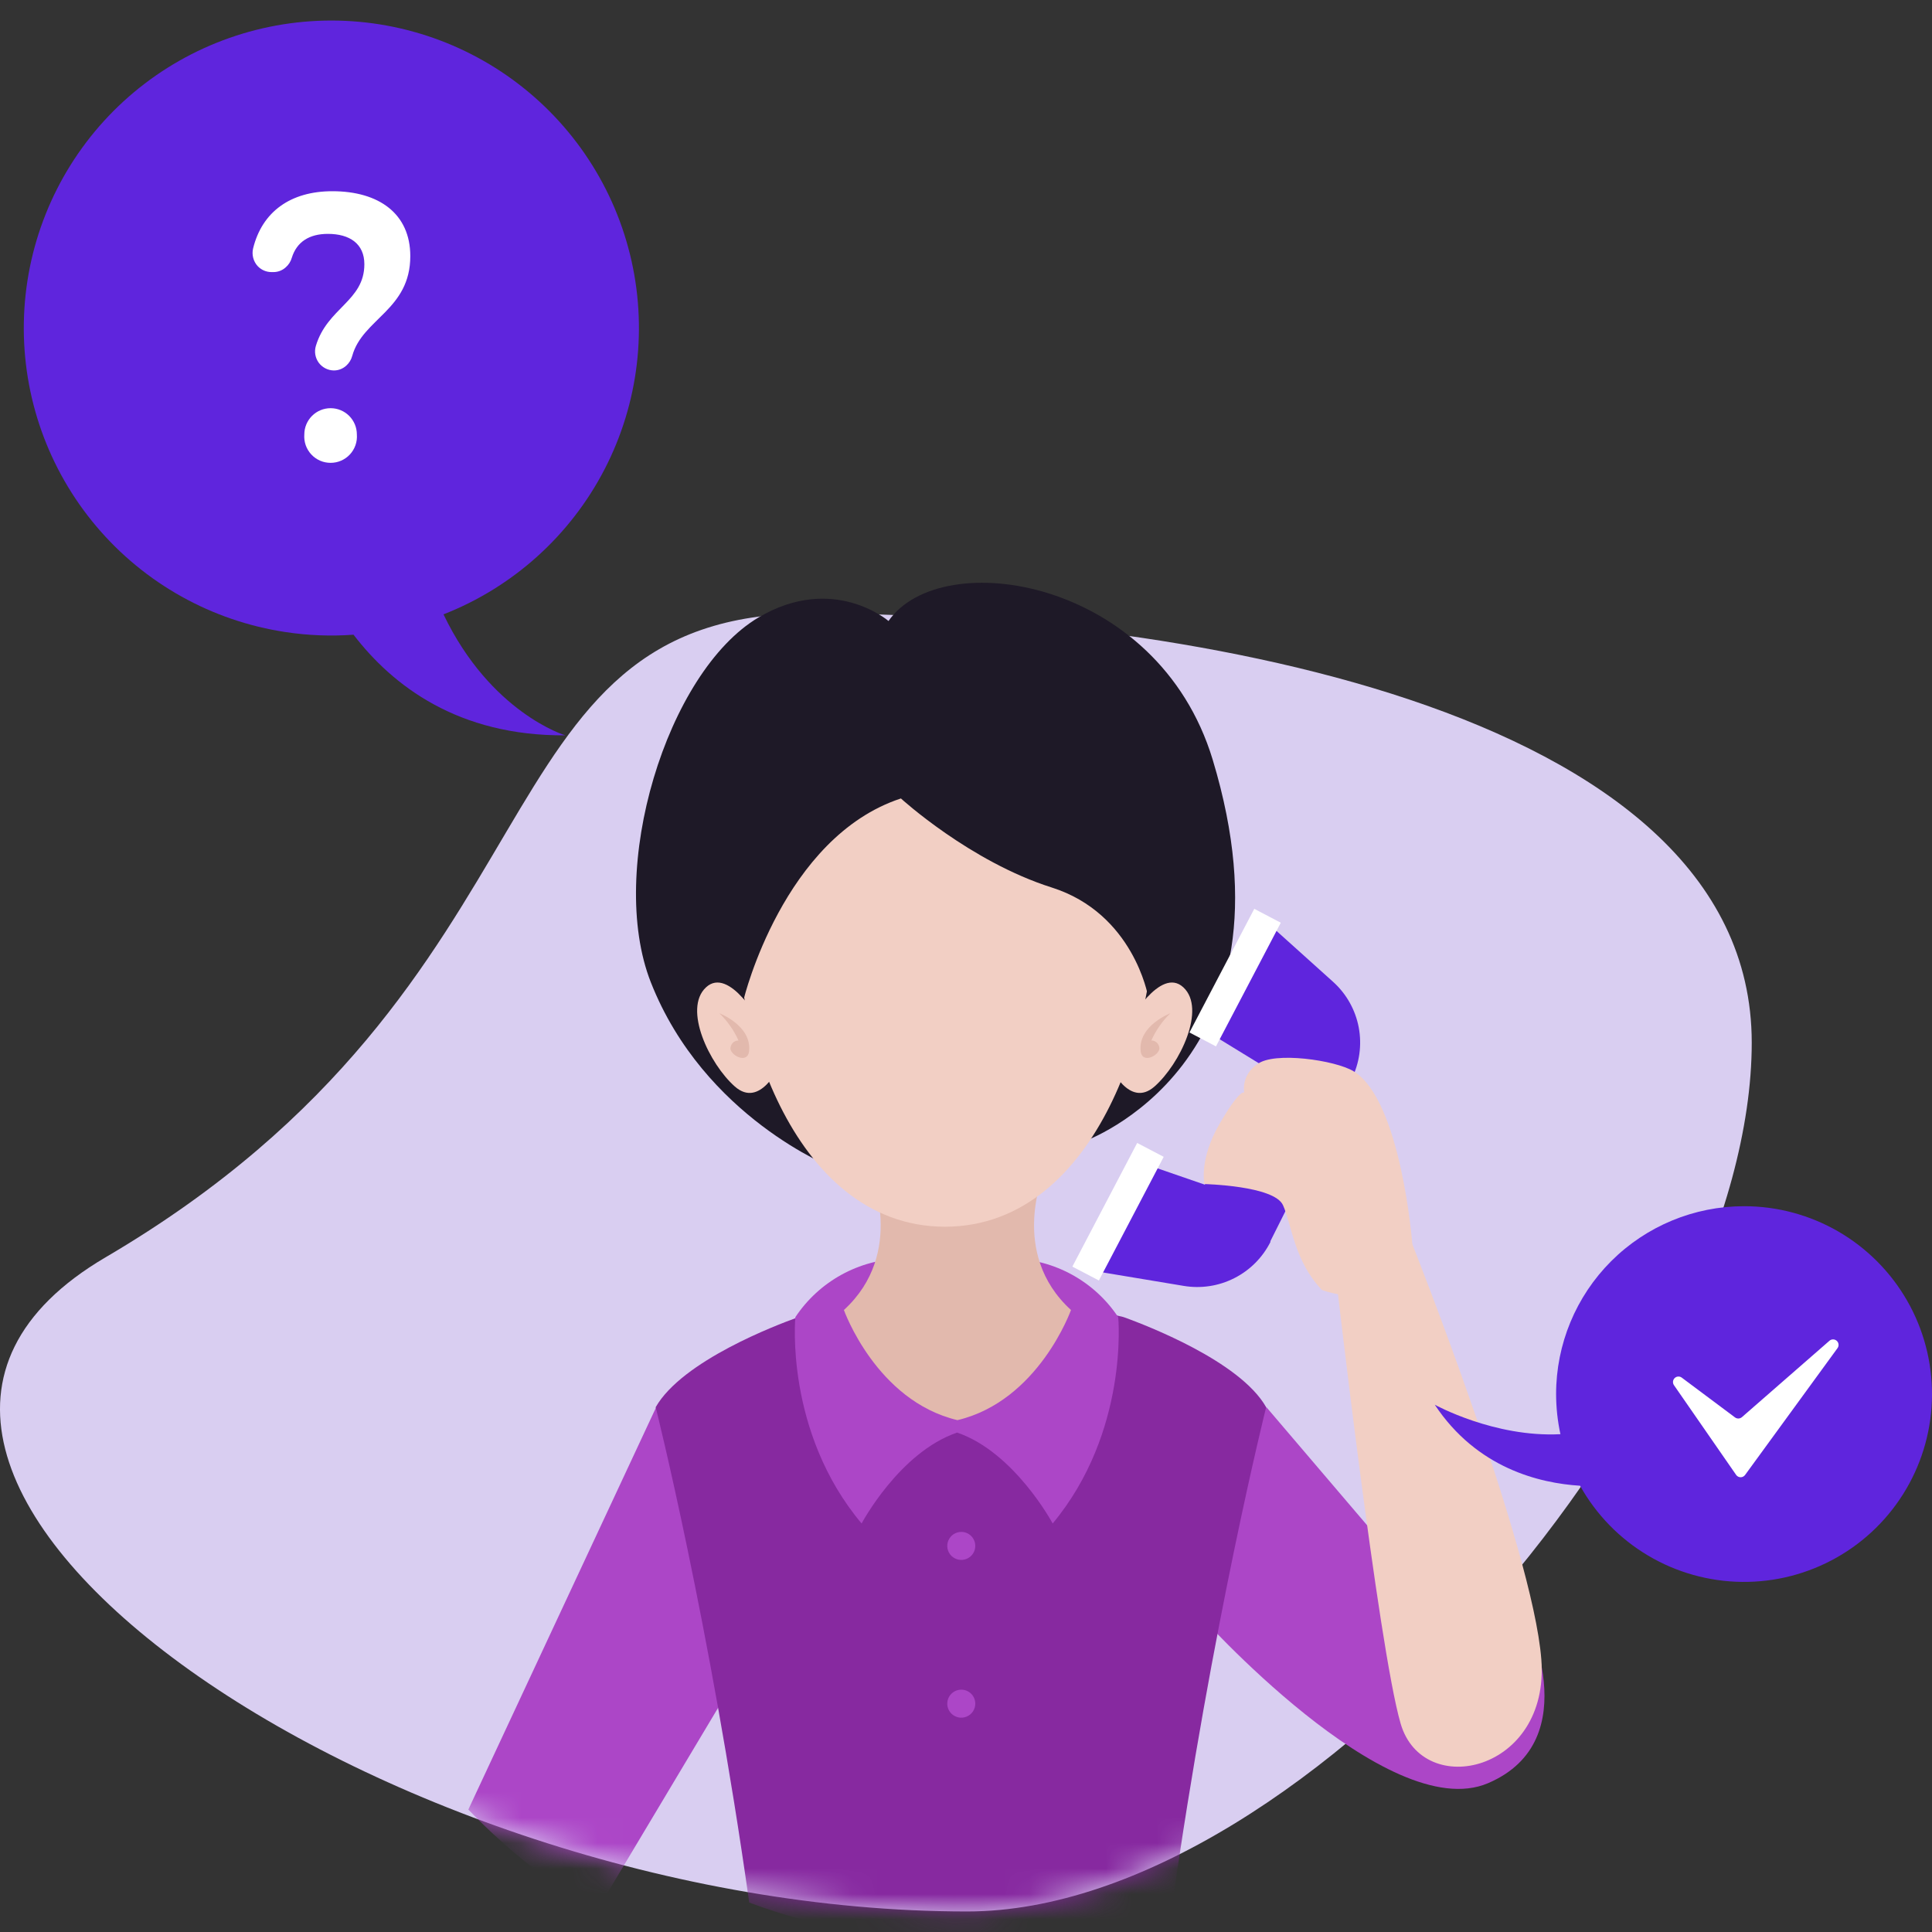<svg width="76" height="76" viewBox="0 0 76 76" fill="none" xmlns="http://www.w3.org/2000/svg">
<rect x="0" y="0" width="76" height="76" fill="#333333" stroke="none"/>
<path d="M38.043 75.192C51.51 75.192 68.909 54.478 68.909 41.016C68.909 27.554 45.372 24.129 31.906 24.129C18.439 24.129 22.655 38.603 4.153 49.459C-10.082 57.812 15.013 75.192 38.043 75.192Z" fill="#D9CEF1"/>
<path d="M47.095 63.43C47.095 63.43 54.574 71.84 58.536 70.146C62.498 68.452 59.949 63.43 59.949 63.43L55.921 62.513L49.82 55.358L46.979 56.874L47.095 63.43Z" fill="#AC46C7"/>
<mask id="mask0" mask-type="alpha" maskUnits="userSpaceOnUse" x="0" y="24" width="69" height="52">
<path d="M38.043 75.192C51.51 75.192 68.909 54.478 68.909 41.016C68.909 27.554 45.372 24.129 31.906 24.129C18.439 24.129 22.655 38.603 4.153 49.459C-10.082 57.812 15.013 75.192 38.043 75.192Z" fill="#D9CEF1"/>
</mask>
<g mask="url(#mask0)">
<path d="M18.423 71.184C19.918 72.736 21.611 74.083 23.459 75.192L30.444 63.508L25.806 55.368L18.423 71.184Z" fill="#AC46C7"/>
<path d="M44.295 51.845L44.175 51.804L37.824 50.355H37.802L31.453 51.814L31.318 51.845C30.598 52.105 26.842 53.517 25.793 55.355C25.793 55.355 27.92 63.83 29.473 74.842C34.825 76.842 40.709 76.904 46.102 75.017C47.668 63.902 49.807 55.355 49.807 55.355C48.77 53.526 45.018 52.114 44.295 51.845Z" fill="#8729A0"/>
</g>
<path d="M43.988 51.814C43.528 51.121 42.907 50.55 42.18 50.148C41.452 49.747 40.638 49.526 39.806 49.506H37.636H35.468C34.637 49.526 33.823 49.747 33.095 50.148C32.367 50.55 31.747 51.121 31.287 51.814C31.287 51.814 30.858 56.31 33.893 59.93C33.893 59.93 35.381 57.127 37.651 56.354C39.91 57.127 41.41 59.93 41.41 59.93C44.417 56.31 43.988 51.814 43.988 51.814Z" fill="#AC46C7"/>
<path d="M41.087 46.081L37.661 44.957L34.234 46.071C34.234 46.071 35.659 49.278 33.197 51.532C33.197 51.532 34.466 55.105 37.664 55.865C40.859 55.105 42.13 51.532 42.13 51.532C39.659 49.278 41.087 46.081 41.087 46.081Z" fill="#E2B9AD"/>
<path d="M34.952 24.429C34.952 24.429 32.781 22.551 29.84 24.288C26.222 26.433 23.864 34.223 25.602 38.641C27.698 43.964 32.781 45.943 32.781 45.943L42.631 44.906C42.631 44.906 51.329 41.86 47.702 29.877C45.538 22.745 37.025 21.433 34.952 24.429Z" fill="#1E1927"/>
<path d="M45.331 36.014C44.934 29.702 37.689 29.405 37.188 29.392H37.156C36.646 29.392 29.398 29.705 29.013 36.014C28.778 39.734 31.014 48.226 37.156 48.257H37.188C43.33 48.226 45.566 39.734 45.331 36.014Z" fill="#F2CFC4"/>
<path d="M29.937 40.26C29.937 40.26 28.684 37.993 27.773 38.839C26.861 39.684 27.91 41.86 28.906 42.74C29.902 43.62 30.66 41.926 30.66 41.926L29.937 40.26Z" fill="#F2CFC4"/>
<path d="M28.299 39.859C28.299 39.859 29.552 40.338 29.47 41.322C29.426 41.91 28.672 41.484 28.737 41.206C28.747 41.129 28.784 41.059 28.841 41.008C28.899 40.957 28.974 40.93 29.05 40.93C28.87 40.529 28.615 40.166 28.299 39.859Z" fill="#E2B9AD"/>
<path d="M44.385 40.26C44.385 40.26 45.638 37.993 46.55 38.839C47.461 39.684 46.415 41.86 45.416 42.74C44.417 43.62 43.665 41.926 43.665 41.926L44.385 40.26Z" fill="#F2CFC4"/>
<path d="M46.039 39.859C46.039 39.859 44.786 40.338 44.868 41.322C44.912 41.91 45.666 41.484 45.604 41.206C45.594 41.129 45.557 41.059 45.5 41.008C45.442 40.957 45.367 40.93 45.291 40.93C45.47 40.529 45.724 40.166 46.039 39.859Z" fill="#E2B9AD"/>
<path d="M49.97 48.833L53.165 42.452C53.48 41.822 53.579 41.107 53.449 40.415C53.318 39.724 52.964 39.094 52.441 38.623L49.729 36.184L47.467 40.567L49.973 42.104L47.392 46.601L44.858 45.727L42.8 49.957L46.559 50.583C47.24 50.698 47.939 50.592 48.555 50.279C49.171 49.967 49.67 49.466 49.979 48.849L49.97 48.833Z" fill="#5F25DD"/>
<path d="M29.26 39.29C29.26 39.29 30.811 32.93 35.44 31.409C35.44 31.409 38.153 33.892 41.372 34.912C44.592 35.933 45.159 39.18 45.159 39.18L46.666 34.524L43.69 28.913L34.641 26.587L27.015 31.991V36.882L29.26 39.29Z" fill="#1E1927"/>
<path d="M55.558 48.946C55.558 48.946 55.122 43.275 53.243 42.139C52.535 41.707 50.111 41.35 49.456 41.866C49.273 41.984 49.127 42.152 49.036 42.35C48.945 42.548 48.912 42.768 48.943 42.984C48.943 42.984 48.802 42.787 47.978 44.202C47.154 45.617 47.38 46.578 47.38 46.578C47.38 46.578 50.127 46.641 50.471 47.411C50.816 48.182 50.91 49.603 52 50.743C51.99 50.736 54.872 51.911 55.558 48.946Z" fill="#F2CFC4"/>
<path d="M53.826 47.34L55.558 48.946C55.558 48.946 60.29 60.866 60.632 65.277C60.973 69.689 55.98 70.832 55.097 67.801C54.214 64.77 52.532 50.048 52.532 50.048L53.826 47.34Z" fill="#F2CFC4"/>
<path d="M38.365 60.812C38.365 60.921 38.333 61.028 38.273 61.118C38.212 61.209 38.126 61.28 38.025 61.321C37.924 61.363 37.814 61.374 37.707 61.353C37.6 61.331 37.502 61.279 37.424 61.202C37.347 61.125 37.295 61.027 37.273 60.92C37.252 60.813 37.263 60.702 37.305 60.601C37.347 60.501 37.417 60.415 37.508 60.354C37.599 60.294 37.705 60.261 37.814 60.261C37.96 60.261 38.101 60.319 38.204 60.423C38.307 60.526 38.365 60.666 38.365 60.812Z" fill="#AC46C7"/>
<path d="M38.365 67.018C38.365 67.127 38.333 67.234 38.273 67.324C38.212 67.415 38.126 67.486 38.025 67.527C37.924 67.569 37.814 67.58 37.707 67.559C37.6 67.537 37.502 67.485 37.424 67.408C37.347 67.331 37.295 67.233 37.273 67.126C37.252 67.019 37.263 66.908 37.305 66.807C37.347 66.707 37.417 66.621 37.508 66.56C37.599 66.499 37.705 66.467 37.814 66.467C37.96 66.467 38.101 66.525 38.204 66.628C38.307 66.732 38.365 66.872 38.365 67.018Z" fill="#AC46C7"/>
<path d="M49.34 35.751L46.79 40.615L47.833 41.162L50.383 36.298L49.34 35.751Z" fill="white"/>
<path d="M44.734 44.961L42.184 49.825L43.227 50.371L45.777 45.507L44.734 44.961Z" fill="white"/>
<path d="M22.235 28.926C22.235 28.926 19.306 28.049 17.446 24.167C20.18 23.097 22.432 21.069 23.781 18.463C25.13 15.856 25.485 12.848 24.78 9.998C24.075 7.149 22.357 4.654 19.947 2.977C17.538 1.3 14.6 0.556 11.682 0.884C8.765 1.213 6.066 2.59 4.089 4.76C2.112 6.931 0.992 9.745 0.938 12.68C0.883 15.614 1.898 18.469 3.794 20.711C5.689 22.953 8.335 24.429 11.238 24.865C12.121 24.999 13.016 25.033 13.907 24.968C15.448 26.978 18.032 28.957 22.235 28.926Z" fill="#5F25DD"/>
<path d="M13.074 7.522C14.915 7.522 16.14 8.414 16.14 10.074C16.14 12.19 14.261 12.538 13.857 13.997C13.817 14.148 13.733 14.285 13.616 14.388C13.483 14.508 13.311 14.573 13.133 14.573C13.017 14.572 12.903 14.543 12.8 14.49C12.697 14.437 12.607 14.361 12.538 14.268C12.47 14.174 12.424 14.066 12.404 13.951C12.384 13.837 12.392 13.72 12.425 13.609C12.873 12.106 14.333 11.846 14.333 10.393C14.333 9.592 13.759 9.2 12.898 9.2C12.168 9.2 11.674 9.513 11.479 10.139C11.438 10.285 11.355 10.415 11.241 10.515C11.107 10.638 10.931 10.705 10.75 10.703H10.671C10.572 10.702 10.473 10.681 10.382 10.641C10.29 10.601 10.208 10.543 10.139 10.471C10.053 10.379 9.992 10.266 9.96 10.143C9.928 10.021 9.927 9.893 9.957 9.77C10.314 8.324 11.435 7.522 13.074 7.522ZM14.038 17.09C14.049 17.233 14.031 17.376 13.984 17.511C13.937 17.646 13.863 17.77 13.766 17.875C13.669 17.98 13.551 18.063 13.42 18.121C13.289 18.178 13.148 18.207 13.005 18.207C12.862 18.207 12.72 18.178 12.589 18.121C12.458 18.063 12.341 17.98 12.244 17.875C12.147 17.77 12.072 17.646 12.025 17.511C11.979 17.376 11.96 17.233 11.971 17.09C11.971 16.816 12.08 16.554 12.274 16.36C12.468 16.166 12.731 16.057 13.005 16.057C13.279 16.057 13.542 16.166 13.736 16.36C13.929 16.554 14.038 16.816 14.038 17.09Z" fill="white"/>
<path d="M68.606 47.449C66.645 47.449 64.765 48.227 63.378 49.613C61.992 50.999 61.213 52.879 61.213 54.839C61.214 55.369 61.271 55.898 61.383 56.417C58.785 56.553 56.44 55.258 56.44 55.258C58.098 57.76 60.57 58.347 62.155 58.445C62.79 59.581 63.714 60.529 64.834 61.194C65.954 61.858 67.229 62.215 68.531 62.228C69.833 62.242 71.116 61.911 72.249 61.27C73.382 60.629 74.326 59.7 74.984 58.577C75.643 57.455 75.993 56.178 76 54.876C76.007 53.575 75.669 52.294 75.022 51.165C74.374 50.035 73.44 49.097 72.314 48.444C71.187 47.792 69.908 47.448 68.606 47.449Z" fill="#5F25DD"/>
<path d="M65.852 54.493L68.296 58.02C68.316 58.048 68.342 58.071 68.373 58.087C68.403 58.103 68.437 58.111 68.472 58.111C68.506 58.111 68.54 58.103 68.571 58.087C68.601 58.071 68.628 58.048 68.648 58.02L72.284 53.031C72.315 52.988 72.329 52.935 72.323 52.883C72.318 52.83 72.294 52.782 72.255 52.746C72.216 52.71 72.165 52.69 72.112 52.689C72.06 52.688 72.008 52.706 71.968 52.74L68.522 55.748C68.484 55.78 68.437 55.799 68.387 55.8C68.338 55.802 68.289 55.787 68.25 55.757L66.166 54.2C66.125 54.166 66.074 54.148 66.021 54.15C65.968 54.151 65.918 54.172 65.879 54.208C65.841 54.244 65.817 54.292 65.812 54.345C65.807 54.397 65.821 54.45 65.852 54.493Z" fill="white"/>
</svg>
